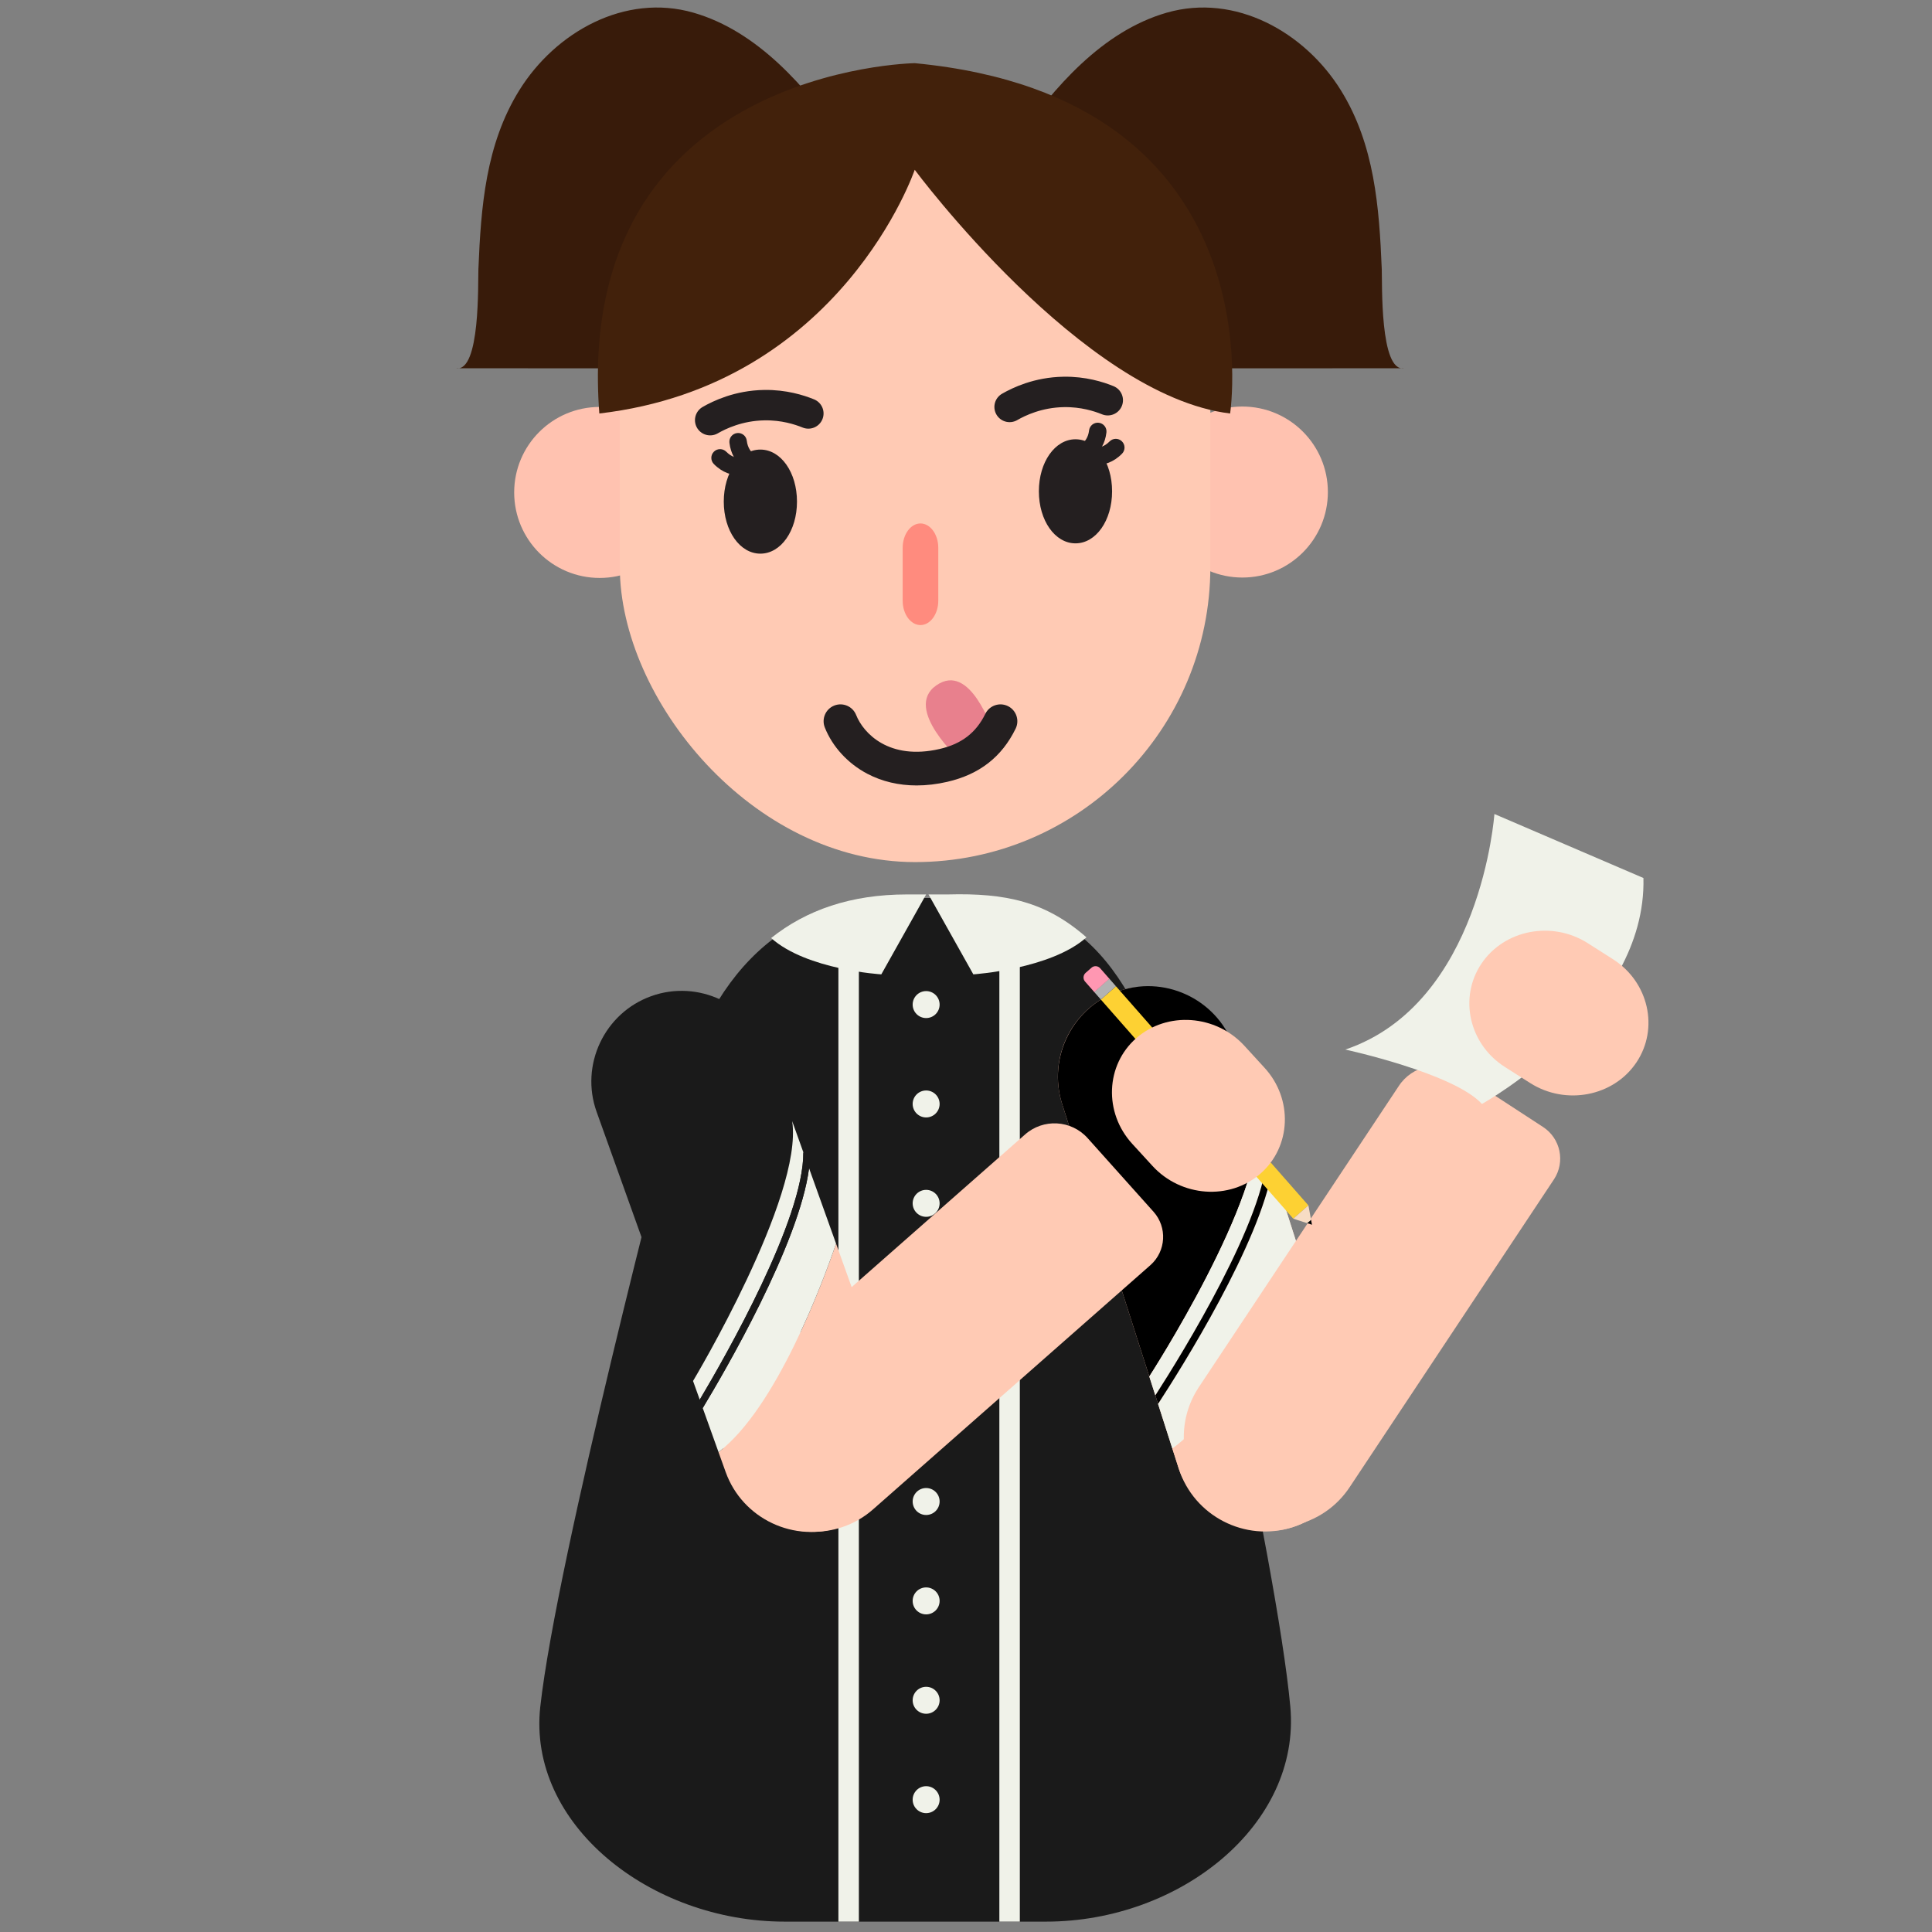 <?xml version="1.0" encoding="UTF-8"?>
<svg id="Tracy_s_Kitchen" data-name="Tracy&amp;apos;s Kitchen" xmlns="http://www.w3.org/2000/svg" width="1080" height="1080" viewBox="0 0 1080 1080">
  <rect x="0" y="0" width="1080" height="1080" fill="#808080" stroke="none"/>
  <defs>
    <style>
      .cls-1 {
        fill: #ff8b7e;
      }

      .cls-1, .cls-2, .cls-3, .cls-4, .cls-5, .cls-6, .cls-7, .cls-8, .cls-9, .cls-10, .cls-11, .cls-12, .cls-13, .cls-14 {
        stroke-width: 0px;
      }

      .cls-15 {
        fill: none;
        stroke: #241f20;
        stroke-linecap: round;
        stroke-miterlimit: 10;
        stroke-width: 17px;
      }

      .cls-2 {
        fill: #42210b;
      }

      .cls-3 {
        fill: #000;
      }

      .cls-4 {
        fill: #ffcab4;
      }

      .cls-5 {
        fill: #1a1a1a;
      }

      .cls-6 {
        fill: #ffc2b0;
      }

      .cls-7 {
        fill: #b2b2b2;
      }

      .cls-8 {
        fill: #ff97b2;
      }

      .cls-9 {
        fill: #fdd133;
      }

      .cls-10 {
        fill: #f0f2e9;
      }

      .cls-11 {
        fill: #381b0a;
      }

      .cls-12 {
        fill: #e8808d;
      }

      .cls-13 {
        fill: #241f20;
      }

      .cls-14 {
        fill: #f7dcc4;
      }
    </style>
  </defs>
  <path class="cls-5" d="M540.756,501.996h-34.318c-75.137,0-113.397,49.871-131.302,124.678,0,0-63.929,244.352-73.111,327.366-7.276,65.779,61.476,120.163,136.613,120.163h146.045c75.137,0,142.61-54.284,136.613-120.163-7.46-81.947-62.667-322.116-62.667-322.116-16.413-66.932-42.736-129.928-117.873-129.928Z"/>
  <rect class="cls-4" x="623.951" y="546.166" width="101.165" height="315.047" rx="50.582" ry="50.582" transform="translate(-182.306 238.93) rotate(-17.736)"/>
  <g>
    <path class="cls-4" d="M755.289,790.139l-30.273-94.654c-8.009,20.989-36.442,90.579-69.678,114.232l3.595,11.24c8.475,26.498,37.089,41.244,63.587,32.769h0c26.498-8.475,41.244-37.089,32.769-63.587Z"/>
    <path class="cls-3" d="M702.863,626.218l-12.728-39.796c-8.475-26.498-37.089-41.244-63.587-32.769-26.498,8.475-41.244,37.089-32.769,63.587l48.687,152.225c.001-.001,65.178-100.685,60.398-143.247Z"/>
    <g>
      <path class="cls-10" d="M702.863,626.218c4.779,42.562-60.398,143.246-60.398,143.247l3.386,10.587c15.465-24.066,61.718-99.053,62.634-136.257l-5.622-17.577Z"/>
      <path class="cls-10" d="M711.384,652.861c-6.969,42.178-51.303,112.419-64.023,131.913l7.978,24.943c33.236-23.653,61.669-93.243,69.678-114.232l-13.633-42.624Z"/>
      <path class="cls-3" d="M708.484,643.795c-.916,37.204-47.169,112.191-62.634,136.257l1.51,4.722c12.72-19.494,57.055-89.735,64.023-131.913l-2.899-9.066Z"/>
    </g>
  </g>
  <path class="cls-4" d="M684.658,845.796l0.0 0c23.304,15.196,54.803,8.562,69.999-14.742l114.077-171.87c6.362-9.756,3.61-22.822-6.146-29.184l-46.239-30.151c-11.508-7.504-26.92-4.258-34.424,7.25l-112.008,168.698c-15.196,23.304-8.562,54.803,14.742,69.999Z"/>
  <g>
    <rect class="cls-10" x="468.671" y="527.778" width="11.443" height="546.425"/>
    <rect class="cls-10" x="558.649" y="527.778" width="11.443" height="546.425"/>
  </g>
  <g>
    <circle class="cls-6" cx="335.227" cy="275.277" r="47.797"/>
    <circle class="cls-6" cx="694.496" cy="275.054" r="47.797"/>
    <rect class="cls-4" x="346.479" y="49.243" width="330.112" height="432.671" rx="165.056" ry="165.056"/>
    <path class="cls-11" d="M568.286,78.66c20.752-29.634,47.822-61.187,83.905-71.569,38.371-11.04,77.243,10.915,97.41,43.447,18.782,30.299,21.388,65.219,22.815,99.869.31,7.528-1.173,57.728,12.482,55.452l-94.213.044h-25.712l-96.687-127.244Z"/>
    <path class="cls-11" d="M471.558,78.66c-20.752-29.634-47.822-61.187-83.905-71.569-38.371-11.04-77.243,10.915-97.41,43.447-18.782,30.299-21.388,65.219-22.815,99.869-.31,7.528,1.173,57.728-12.482,55.452l94.213.044,122.399-127.244Z"/>
    <path class="cls-2" d="M335.028,231.144c135.433-15.787,176.307-136.232,176.307-136.232,0,0,93.743,126.261,176.307,136.232,0,0,27.057-176.464-176.272-195.827,0,0-190.931,2.689-176.341,195.827"/>
    <path class="cls-15" d="M396.993,234.877c5.114-2.938,15.851-8.172,30.312-8.395,10.879-.168,19.477,2.568,24.569,4.644"/>
    <path class="cls-15" d="M564.369,227.483c5.114-2.938,15.851-8.172,30.312-8.395,10.879-.168,19.477,2.568,24.569,4.644"/>
    <path class="cls-1" d="M514.552,349.42h0c5.472 0,9.949-6.115,9.949-13.59l0-29.63c0-7.474-4.477-13.59-9.949-13.59h-0c-5.472-0-9.949,6.115-9.949,13.59l-0,29.63c-0,7.474,4.477,13.59,9.949,13.59Z"/>
    <g>
      <g>
        <g>
          <ellipse class="cls-13" cx="601.2" cy="274.645" rx="13.325" ry="21.95"/>
          <path class="cls-13" d="M601.2,303.734c-11.475,0-20.463-12.777-20.463-29.089,0-16.311,8.989-29.088,20.463-29.088,11.475,0,20.463,12.777,20.463,29.088,0,16.312-8.989,29.089-20.463,29.089ZM601.2,259.834c-1.796,0-6.186,5.19-6.186,14.811,0,9.622,4.39,14.812,6.186,14.812,1.796,0,6.186-5.19,6.186-14.812,0-9.621-4.39-14.811-6.186-14.811Z"/>
        </g>
        <g>
          <path class="cls-13" d="M605.314,253.675s10.023,5.131,18.423-3.478"/>
          <path class="cls-13" d="M612.217,260.059c-3.795,0-7.092-.993-9.129-2.036-2.401-1.229-3.351-4.172-2.122-6.574,1.223-2.389,4.142-3.34,6.535-2.141.748.36,7.158,3.198,12.74-2.522,1.884-1.931,4.977-1.969,6.907-.085,1.931,1.884,1.969,4.976.085,6.907-4.79,4.909-10.288,6.451-15.015,6.451Z"/>
        </g>
        <g>
          <path class="cls-13" d="M601.2,255.193s11.068-2.07,12.449-14.019"/>
          <path class="cls-13" d="M601.194,260.077c-2.305,0-4.356-1.639-4.795-3.987-.493-2.637,1.234-5.176,3.861-5.691.813-.172,7.619-1.845,8.537-9.785.31-2.679,2.736-4.597,5.413-4.291,2.68.31,4.601,2.733,4.291,5.413-1.419,12.281-11.351,17.314-16.403,18.259-.304.057-.606.084-.904.084Z"/>
        </g>
      </g>
      <g>
        <g>
          <ellipse class="cls-13" cx="425.056" cy="280.406" rx="13.325" ry="21.95"/>
          <path class="cls-13" d="M425.056,309.495c-11.475,0-20.463-12.777-20.463-29.089,0-16.311,8.989-29.088,20.463-29.088,11.475,0,20.463,12.777,20.463,29.088,0,16.312-8.989,29.089-20.463,29.089ZM425.056,265.594c-1.796,0-6.186,5.19-6.186,14.811,0,9.622,4.39,14.812,6.186,14.812,1.796,0,6.186-5.19,6.186-14.812,0-9.621-4.39-14.811-6.186-14.811Z"/>
        </g>
        <g>
          <path class="cls-13" d="M420.943,259.436s-10.023,5.131-18.423-3.478"/>
          <path class="cls-13" d="M414.039,265.819c-4.728,0-10.225-1.541-15.015-6.451-1.884-1.931-1.846-5.023.085-6.907,1.931-1.885,5.025-1.845,6.907.085,5.6,5.738,12.031,2.865,12.746,2.518,2.403-1.228,5.322-.268,6.551,2.134,1.23,2.401.257,5.355-2.144,6.585-2.037,1.043-5.336,2.036-9.129,2.036Z"/>
        </g>
        <g>
          <path class="cls-13" d="M425.056,260.953s-11.068-2.07-12.449-14.019"/>
          <path class="cls-13" d="M425.064,265.838c-.299,0-.602-.027-.906-.084-5.053-.945-14.984-5.978-16.403-18.259-.31-2.679,1.611-5.103,4.291-5.413,2.677-.313,5.103,1.611,5.413,4.291.921,7.966,7.767,9.625,8.545,9.788,2.652.496,4.374,3.042,3.878,5.694-.439,2.347-2.509,3.982-4.817,3.982Z"/>
        </g>
      </g>
    </g>
    <g>
      <path class="cls-12" d="M537.212,425.376s-32.608-29.066-13.864-42.215c19.241-13.498,31.068,25.214,32.615,26.497,1.546,1.283-18.751,15.717-18.751,15.717Z"/>
      <path class="cls-13" d="M512.433,439.068c-9.999,0-19.351-2.194-27.614-6.539-10.844-5.702-19.502-15.136-23.754-25.883-1.915-4.841.456-10.318,5.297-12.234,4.841-1.917,10.318.456,12.234,5.297,4.008,10.128,18.358,25.521,46.725,18.962,12.22-2.825,20.319-9.064,25.487-19.634,2.288-4.678,7.934-6.613,12.609-4.328,4.677,2.287,6.614,7.932,4.328,12.609-7.752,15.853-20.24,25.574-38.177,29.721-5.858,1.354-11.596,2.028-17.134,2.028Z"/>
    </g>
  </g>
  <path class="cls-10" d="M517.719,499.996h-10.789c-31.343,0-56.224,8.738-75.864,24.373,19.91,17.818,61.595,20.301,61.595,20.301l25.058-44.674Z"/>
  <path class="cls-10" d="M519.042,499.996l10.789 0c32.538-.857,54.666,3.969,77.508,23.985-19.91,17.818-63.239,20.689-63.239,20.689l-25.058-44.674Z"/>
  <circle class="cls-10" cx="517.719" cy="561.563" r="7.536"/>
  <circle class="cls-10" cx="517.719" cy="617.121" r="7.536"/>
  <circle class="cls-10" cx="517.719" cy="672.679" r="7.536"/>
  <circle class="cls-10" cx="517.719" cy="728.237" r="7.536"/>
  <circle class="cls-10" cx="517.719" cy="783.794" r="7.536"/>
  <circle class="cls-10" cx="517.719" cy="839.352" r="7.536"/>
  <g>
    <rect class="cls-9" x="667.769" y="534.773" width="11.256" height="163.037" transform="translate(-239.251 597.505) rotate(-41.285)"/>
    <rect class="cls-7" x="612.108" y="550.063" width="11.256" height="5.678" transform="translate(-211.261 545.024) rotate(-41.285)"/>
    <path class="cls-8" d="M610.032,540.993h4.378c1.898,0,3.439,1.541,3.439,3.439v7.817h-11.256v-7.817c0-1.898,1.541-3.439,3.439-3.439Z" transform="translate(-208.488 539.823) rotate(-41.285)"/>
    <polygon class="cls-3" points="733.401 684.628 732.884 681.822 730.685 683.753 733.401 684.628"/>
    <polygon class="cls-14" points="722.954 681.26 730.685 683.753 732.884 681.822 731.413 673.833 722.954 681.26"/>
  </g>
  <circle class="cls-10" cx="517.719" cy="894.91" r="7.536"/>
  <circle class="cls-10" cx="517.719" cy="950.468" r="7.536"/>
  <circle class="cls-10" cx="517.719" cy="1006.025" r="7.536"/>
  <g>
    <path class="cls-4" d="M416.93,839.511l0.0 0c18.554,20.73,50.695,22.509,71.425,3.955l154.822-136.319c8.678-7.768,9.417-21.1,1.649-29.778l-36.815-41.131c-9.162-10.237-24.889-11.108-35.125-1.945l-152,133.794c-20.73,18.554-22.509,50.695-3.955,71.425Z"/>
    <g>
      <path class="cls-4" d="M500.884,788.748l-33.518-93.554c-7.28,21.252-33.299,91.781-65.699,116.566l3.98,11.109c9.383,26.19,38.489,39.941,64.679,30.558h0c26.19-9.383,39.941-38.489,30.558-64.679Z"/>
      <path class="cls-5" d="M442.838,626.731l-14.092-39.333c-9.383-26.19-38.489-39.941-64.679-30.558-26.19,9.383-39.941,38.489-30.558,64.679l53.904,150.456c.001-.001,61.668-102.872,55.425-145.244Z"/>
      <path class="cls-10" d="M442.838,626.731c6.243,42.372-55.424,145.243-55.425,145.244l3.749,10.464c14.626-24.584,58.267-101.121,57.9-138.335l-6.224-17.373Z"/>
      <path class="cls-10" d="M452.272,653.065c-5.511,42.393-47.398,114.12-59.438,134.041l8.833,24.653c32.401-24.785,58.419-95.313,65.699-116.566l-15.094-42.129Z"/>
      <path class="cls-5" d="M449.062,644.104c.367,37.213-43.274,113.75-57.9,138.335l1.672,4.667c12.041-19.921,53.928-91.648,59.438-134.041l-3.21-8.961Z"/>
    </g>
    <path class="cls-4" d="M644.221,651.74l-11.295-12.335c-15.975-17.445-14.938-44.05,2.304-59.121l0-0c17.242-15.072,44.418-13.13,60.393,4.315l11.295,12.335c15.975,17.445,14.938,44.05-2.304,59.121l-0.0 0c-17.242,15.072-44.418,13.13-60.393-4.315Z"/>
  </g>
  <path class="cls-10" d="M752.042,586.711s60.689,13.185,76.363,30.41c0,0,92.164-51.044,90.283-126.315l-83.309-35.773s-7.347,105.987-83.337,131.678Z"/>
  <path class="cls-4" d="M855.344,605.409l-14.113-8.976c-19.959-12.694-25.872-38.654-13.14-57.689l0-0c12.732-19.035,39.48-24.222,59.439-11.528l14.113,8.976c19.959,12.694,25.872,38.654,13.14,57.689l-0.0 0c-12.732,19.035-39.48,24.222-59.439,11.528Z"/>
</svg>